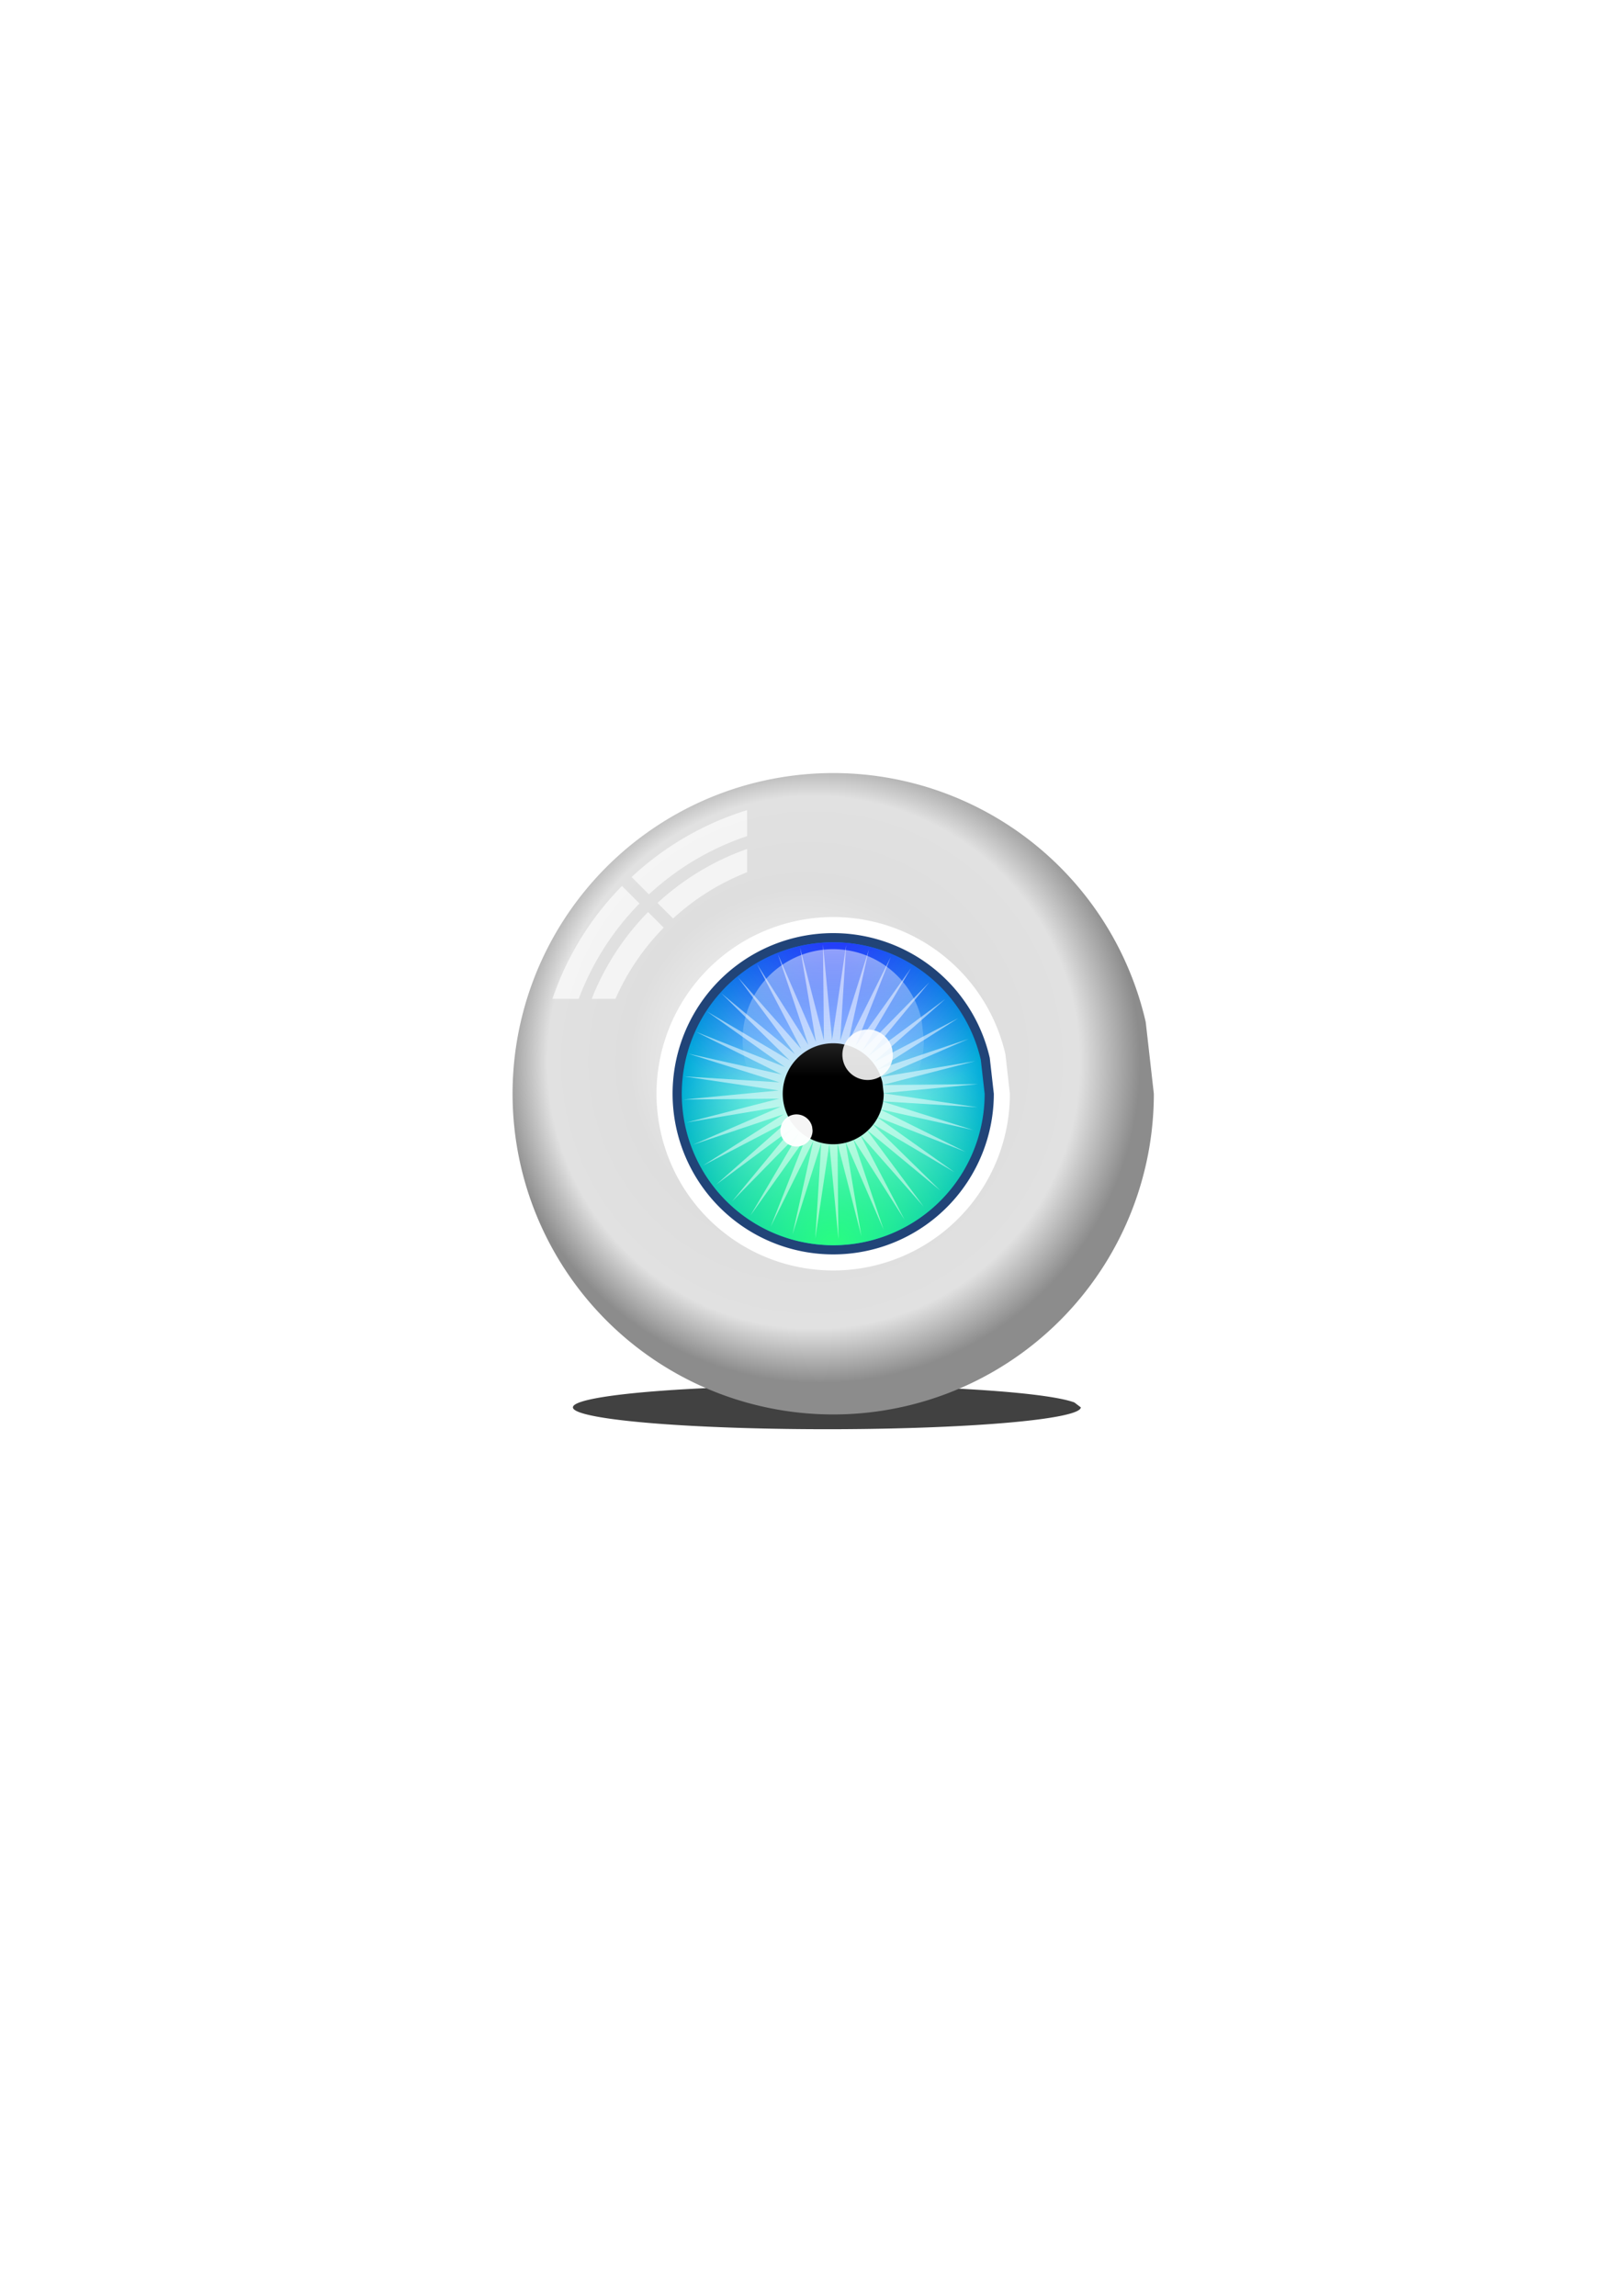 <?xml version="1.0" encoding="UTF-8" standalone="no"?>
<!-- Created with Inkscape (http://www.inkscape.org/) -->

<svg
   xmlns:dc="http://purl.org/dc/elements/1.1/"
   xmlns:cc="http://creativecommons.org/ns#"
   xmlns:rdf="http://www.w3.org/1999/02/22-rdf-syntax-ns#"
   xmlns:svg="http://www.w3.org/2000/svg"
   xmlns="http://www.w3.org/2000/svg"
   xmlns:xlink="http://www.w3.org/1999/xlink"
   xmlns:sodipodi="http://sodipodi.sourceforge.net/DTD/sodipodi-0.dtd"
   xmlns:inkscape="http://www.inkscape.org/namespaces/inkscape"
   width="210mm"
   height="297mm"
   viewBox="0 0 744.094 1052.362"
   id="svg2"
   version="1.1"
   inkscape:version="0.91 r13725"
   sodipodi:docname="drawing-2.svg">
  <defs
     id="defs4">
    <linearGradient
       inkscape:collect="always"
       id="linearGradient4212">
      <stop
         style="stop-color:#ffffff;stop-opacity:1;"
         offset="0"
         id="stop4214" />
      <stop
         style="stop-color:#ffffff;stop-opacity:0;"
         offset="1"
         id="stop4216" />
    </linearGradient>
    <linearGradient
       inkscape:collect="always"
       id="linearGradient4202">
      <stop
         style="stop-color:#2a2aff;stop-opacity:1;"
         offset="0"
         id="stop4204" />
      <stop
         style="stop-color:#2a2aff;stop-opacity:0;"
         offset="1"
         id="stop4206" />
    </linearGradient>
    <linearGradient
       inkscape:collect="always"
       id="linearGradient4192">
      <stop
         style="stop-color:#2aff80;stop-opacity:1;"
         offset="0"
         id="stop4194" />
      <stop
         style="stop-color:#2aff80;stop-opacity:0;"
         offset="1"
         id="stop4196" />
    </linearGradient>
    <linearGradient
       inkscape:collect="always"
       id="linearGradient4176">
      <stop
         style="stop-color:#d8f7ff;stop-opacity:1"
         offset="0"
         id="stop4178" />
      <stop
         id="stop4184"
         offset="0.515"
         style="stop-color:#7ee4ff;stop-opacity:1;" />
      <stop
         style="stop-color:#00acd8;stop-opacity:1"
         offset="1"
         id="stop4180" />
    </linearGradient>
    <linearGradient
       inkscape:collect="always"
       id="linearGradient4138">
      <stop
         style="stop-color:#ffffff;stop-opacity:1"
         offset="0"
         id="stop4140" />
      <stop
         id="stop4146"
         offset="0.544"
         style="stop-color:#dedede;stop-opacity:1" />
      <stop
         style="stop-color:#e1e1e1;stop-opacity:1"
         offset="0.83"
         id="stop4148" />
      <stop
         style="stop-color:#8c8c8c;stop-opacity:1"
         offset="1"
         id="stop4142" />
    </linearGradient>
    <radialGradient
       inkscape:collect="always"
       xlink:href="#linearGradient4138"
       id="radialGradient4144"
       cx="375.768"
       cy="486.96"
       fx="359.768"
       fy="486.96"
       r="147"
       gradientUnits="userSpaceOnUse" />
    <radialGradient
       inkscape:collect="always"
       xlink:href="#linearGradient4176"
       id="radialGradient4182"
       cx="382"
       cy="501.362"
       fx="382"
       fy="501.362"
       r="66"
       gradientUnits="userSpaceOnUse"
       gradientTransform="matrix(1.052,0,0,1.052,-19.844,-26.045)" />
    <radialGradient
       inkscape:collect="always"
       xlink:href="#linearGradient4192"
       id="radialGradient4198"
       cx="382"
       cy="568.362"
       fx="382"
       fy="568.362"
       r="66"
       gradientUnits="userSpaceOnUse"
       gradientTransform="matrix(1.562,0,0,1.562,-214.678,-315.93)" />
    <radialGradient
       inkscape:collect="always"
       xlink:href="#linearGradient4202"
       id="radialGradient4208"
       cx="382"
       cy="422.362"
       fx="382"
       fy="422.362"
       r="66"
       gradientUnits="userSpaceOnUse"
       gradientTransform="matrix(1.45,0,0,1.45,-172.058,-194.341)" />
    <linearGradient
       inkscape:collect="always"
       xlink:href="#linearGradient4212"
       id="linearGradient4218"
       x1="387.5"
       y1="431.862"
       x2="387.5"
       y2="493.862"
       gradientUnits="userSpaceOnUse"
       gradientTransform="matrix(1.052,0,0,1.052,-19.844,-26.045)" />
    <filter
       inkscape:collect="always"
       style="color-interpolation-filters:sRGB"
       id="filter4302"
       x="-0.062"
       width="1.124"
       y="-0.762"
       height="2.523">
      <feGaussianBlur
         inkscape:collect="always"
         stdDeviation="7.616"
         id="feGaussianBlur4304" />
    </filter>
  </defs>
  <sodipodi:namedview
     id="base"
     pagecolor="#ffffff"
     bordercolor="#666666"
     borderopacity="1.0"
     inkscape:pageopacity="0.0"
     inkscape:pageshadow="2"
     inkscape:zoom="1"
     inkscape:cx="400.43561"
     inkscape:cy="519.07839"
     inkscape:document-units="px"
     inkscape:current-layer="layer1"
     showgrid="false"
     inkscape:window-width="944"
     inkscape:window-height="1002"
     inkscape:window-x="960"
     inkscape:window-y="0"
     inkscape:window-maximized="0" />
  <g
     inkscape:label="Layer 1"
     inkscape:groupmode="layer"
     id="layer1">
    <g
       id="g4410">
      <path
         transform="matrix(0.792,0,0,0.835,78.921,107.065)"
         style="opacity:0.861;fill:#000000;fill-opacity:1;stroke:none;stroke-width:25;stroke-linecap:round;stroke-linejoin:round;stroke-miterlimit:4;stroke-dasharray:none;stroke-opacity:1;filter:url(#filter4302)"
         id="path4224"
         sodipodi:type="arc"
         sodipodi:cx="379"
         sodipodi:cy="644.36218"
         sodipodi:rx="147"
         sodipodi:ry="12"
         sodipodi:start="0"
         sodipodi:end="6.0577237"
         sodipodi:open="true"
         d="m 526,644.362 a 147,12 0 0 1 -138.719,11.981 147,12 0 0 1 -154.348,-10.631 147,12 0 0 1 121.328,-13.179 147,12 0 0 1 168.018,9.146" />
      <path
         d="M 529,501.362 A 147,147 0 0 1 390.281,648.129 147,147 0 0 1 235.933,517.899 147,147 0 0 1 357.261,356.459 147,147 0 0 1 525.28,468.499"
         sodipodi:open="true"
         sodipodi:end="6.0577237"
         sodipodi:start="0"
         sodipodi:ry="147"
         sodipodi:rx="147"
         sodipodi:cy="501.36221"
         sodipodi:cx="382"
         sodipodi:type="arc"
         id="path4136"
         style="fill:url(#radialGradient4144);fill-opacity:1;stroke:none;stroke-width:25;stroke-linecap:round;stroke-linejoin:round;stroke-miterlimit:4;stroke-dasharray:none;stroke-opacity:1" />
      <path
         id="path4150"
         d="M 342.533 371.352 A 136 136 0 0 0 289.568 402.027 L 297.506 409.965 C 310.315 398.116 325.615 388.918 342.533 383.262 L 342.533 371.352 z M 342.533 389.152 C 327.132 394.565 313.186 403.057 301.43 413.889 L 308.574 421.033 A 109 109 0 0 1 342.533 399.822 L 342.533 389.152 z M 285.156 406.1 A 136 136 0 0 0 253.277 457.861 L 265.328 457.861 C 271.495 441.344 281.071 426.486 293.197 414.141 L 285.156 406.1 z M 297.119 418.062 C 286.028 429.361 277.177 442.865 271.285 457.861 L 282.164 457.861 A 109 109 0 0 1 304.289 425.232 L 297.119 418.062 z "
         style="opacity:0.65;fill:#ffffff;fill-opacity:1;stroke:none;stroke-width:25;stroke-linecap:round;stroke-linejoin:round;stroke-miterlimit:4;stroke-dasharray:none;stroke-opacity:1" />
      <path
         style="fill:#ffffff;fill-opacity:1;stroke:none;stroke-width:25;stroke-linecap:round;stroke-linejoin:round;stroke-miterlimit:4;stroke-dasharray:none;stroke-opacity:1"
         id="path4170"
         sodipodi:type="arc"
         sodipodi:cx="382"
         sodipodi:cy="501.36221"
         sodipodi:rx="81"
         sodipodi:ry="81"
         sodipodi:start="0"
         sodipodi:end="6.0577237"
         sodipodi:open="true"
         d="m 463,501.362 a 81,81 0 0 1 -76.437,80.871 81,81 0 0 1 -85.049,-71.76 81,81 0 0 1 66.854,-88.957 81,81 0 0 1 92.582,61.737" />
      <path
         d="m 455.636,501.362 a 73.636,73.636 0 0 1 -69.488,73.519 73.636,73.636 0 0 1 -77.317,-65.236 73.636,73.636 0 0 1 60.777,-80.87 73.636,73.636 0 0 1 84.165,56.124"
         sodipodi:open="true"
         sodipodi:end="6.0577237"
         sodipodi:start="0"
         sodipodi:ry="73.63636"
         sodipodi:rx="73.63636"
         sodipodi:cy="501.36221"
         sodipodi:cx="382"
         sodipodi:type="arc"
         id="path4172"
         style="fill:#214478;fill-opacity:1;stroke:none;stroke-width:25;stroke-linecap:round;stroke-linejoin:round;stroke-miterlimit:4;stroke-dasharray:none;stroke-opacity:1" />
      <path
         style="fill:url(#radialGradient4182);fill-opacity:1;stroke:none;stroke-width:25;stroke-linecap:round;stroke-linejoin:round;stroke-miterlimit:4;stroke-dasharray:none;stroke-opacity:1"
         id="path4174"
         sodipodi:type="arc"
         sodipodi:cx="382"
         sodipodi:cy="501.36221"
         sodipodi:rx="69.428574"
         sodipodi:ry="69.428574"
         sodipodi:start="0"
         sodipodi:end="6.0577237"
         sodipodi:open="true"
         d="m 451.429,501.362 a 69.429,69.429 0 0 1 -65.517,69.318 69.429,69.429 0 0 1 -72.899,-61.508 69.429,69.429 0 0 1 57.304,-76.249 69.429,69.429 0 0 1 79.356,52.917" />
      <path
         style="fill:url(#radialGradient4208);fill-opacity:1;stroke:none;stroke-width:25;stroke-linecap:round;stroke-linejoin:round;stroke-miterlimit:4;stroke-dasharray:none;stroke-opacity:1"
         id="path4200"
         sodipodi:type="arc"
         sodipodi:cx="382"
         sodipodi:cy="501.36221"
         sodipodi:rx="69.428574"
         sodipodi:ry="69.428574"
         sodipodi:start="0"
         sodipodi:end="6.0577237"
         sodipodi:open="true"
         d="m 451.429,501.362 a 69.429,69.429 0 0 1 -65.517,69.318 69.429,69.429 0 0 1 -72.899,-61.508 69.429,69.429 0 0 1 57.304,-76.249 69.429,69.429 0 0 1 79.356,52.917" />
      <path
         d="m 451.429,501.362 a 69.429,69.429 0 0 1 -65.517,69.318 69.429,69.429 0 0 1 -72.899,-61.508 69.429,69.429 0 0 1 57.304,-76.249 69.429,69.429 0 0 1 79.356,52.917"
         sodipodi:open="true"
         sodipodi:end="6.0577237"
         sodipodi:start="0"
         sodipodi:ry="69.428574"
         sodipodi:rx="69.428574"
         sodipodi:cy="501.36221"
         sodipodi:cx="382"
         sodipodi:type="arc"
         id="path4190"
         style="fill:url(#radialGradient4198);fill-opacity:1;stroke:none;stroke-width:25;stroke-linecap:round;stroke-linejoin:round;stroke-miterlimit:4;stroke-dasharray:none;stroke-opacity:1" />
      <path
         inkscape:transform-center-y="-4.3448284"
         inkscape:transform-center-x="-2.1843608"
         d="m 414.669,559.044 -23.554,-37.057 13.976,41.625 -17.467,-40.285 7.292,43.299 -10.95,-42.522 0.429,43.907 -4.163,-43.711 -6.445,43.433 2.726,-43.824 -13.16,41.89 9.548,-42.858 -19.551,39.316 16.135,-40.837 -25.461,35.773 22.325,-37.81 -30.744,31.35 27.965,-33.852 -35.269,26.155 32.916,-29.061 -38.927,20.315 37.057,-23.554 -41.625,13.976 40.285,-17.467 -43.299,7.292 42.522,-10.95 -43.907,0.429 43.711,-4.163 -43.433,-6.445 43.824,2.726 -41.89,-13.16 42.858,9.548 -39.316,-19.551 40.837,16.135 -35.773,-25.461 37.81,22.325 -31.35,-30.744 33.852,27.965 -26.155,-35.269 29.061,32.916 -20.315,-38.927 23.554,37.057 -13.976,-41.625 17.467,40.285 -7.292,-43.299 10.95,42.522 -0.429,-43.907 4.163,43.711 6.445,-43.433 -2.726,43.824 13.16,-41.89 -9.548,42.858 19.551,-39.316 -16.135,40.837 25.461,-35.773 -22.325,37.81 30.744,-31.35 -27.965,33.852 35.269,-26.155 -32.916,29.061 38.927,-20.315 -37.057,23.554 41.625,-13.976 -40.285,17.467 43.299,-7.292 -42.522,10.95 43.907,-0.429 -43.711,4.163 43.433,6.445 -43.824,-2.726 41.89,13.16 -42.858,-9.548 39.316,19.551 -40.837,-16.135 35.773,25.461 -37.81,-22.325 31.35,30.744 -33.852,-27.965 26.155,35.269 -29.061,-32.916 z"
         inkscape:randomized="0"
         inkscape:rounded="0"
         inkscape:flatsided="false"
         sodipodi:arg2="1.1257374"
         sodipodi:arg1="1.0471976"
         sodipodi:r2="23.83032"
         sodipodi:r1="67.625999"
         sodipodi:cy="500.47827"
         sodipodi:cx="380.85632"
         sodipodi:sides="40"
         id="path4186"
         style="opacity:0.515;fill:#ffffff;fill-opacity:1;stroke:none;stroke-width:6;stroke-linecap:round;stroke-linejoin:round;stroke-miterlimit:4;stroke-dasharray:none;stroke-opacity:1"
         sodipodi:type="star" />
      <path
         style="fill:#000000;fill-opacity:1;stroke:none;stroke-width:25;stroke-linecap:round;stroke-linejoin:round;stroke-miterlimit:4;stroke-dasharray:none;stroke-opacity:1"
         id="path4188"
         sodipodi:type="arc"
         sodipodi:cx="382"
         sodipodi:cy="501.36221"
         sodipodi:rx="23.142857"
         sodipodi:ry="23.142857"
         sodipodi:start="0"
         sodipodi:end="6.0577237"
         sodipodi:open="true"
         d="m 405.143,501.362 a 23.143,23.143 0 0 1 -21.839,23.106 23.143,23.143 0 0 1 -24.3,-20.503 23.143,23.143 0 0 1 19.101,-25.416 23.143,23.143 0 0 1 26.452,17.639" />
      <path
         style="opacity:0.553;fill:url(#linearGradient4218);fill-opacity:1;stroke:none;stroke-width:25;stroke-linecap:round;stroke-linejoin:round;stroke-miterlimit:4;stroke-dasharray:none;stroke-opacity:1"
         id="path4210"
         sodipodi:type="arc"
         sodipodi:cx="382"
         sodipodi:cy="476.64145"
         sodipodi:rx="41.551949"
         sodipodi:ry="41.551949"
         sodipodi:start="0"
         sodipodi:end="6.0577237"
         sodipodi:open="true"
         d="m 423.552,476.641 a 41.552,41.552 0 0 1 -39.211,41.486 41.552,41.552 0 0 1 -43.629,-36.812 41.552,41.552 0 0 1 34.295,-45.634 41.552,41.552 0 0 1 47.493,31.67" />
      <path
         style="opacity:0.872;fill:#ffffff;fill-opacity:1;stroke:none;stroke-width:25;stroke-linecap:round;stroke-linejoin:round;stroke-miterlimit:4;stroke-dasharray:none;stroke-opacity:1"
         id="path4220"
         sodipodi:type="arc"
         sodipodi:cx="397.77924"
         sodipodi:cy="483.4791"
         sodipodi:rx="11.571428"
         sodipodi:ry="11.571428"
         sodipodi:start="0"
         sodipodi:end="6.0577237"
         sodipodi:open="true"
         d="m 409.351,483.479 a 11.571,11.571 0 0 1 -10.92,11.553 11.571,11.571 0 0 1 -12.15,-10.251 11.571,11.571 0 0 1 9.551,-12.708 11.571,11.571 0 0 1 13.226,8.82" />
      <path
         d="m 372.532,518.193 a 7.364,7.364 0 0 1 -6.949,7.352 7.364,7.364 0 0 1 -7.732,-6.524 7.364,7.364 0 0 1 6.078,-8.087 7.364,7.364 0 0 1 8.416,5.612"
         sodipodi:open="true"
         sodipodi:end="6.0577237"
         sodipodi:start="0"
         sodipodi:ry="7.3636365"
         sodipodi:rx="7.3636365"
         sodipodi:cy="518.19336"
         sodipodi:cx="365.16882"
         sodipodi:type="arc"
         id="path4222"
         style="opacity:0.959;fill:#ffffff;fill-opacity:1;stroke:none;stroke-width:25;stroke-linecap:round;stroke-linejoin:round;stroke-miterlimit:4;stroke-dasharray:none;stroke-opacity:1" />
    </g>
  </g>
</svg>
